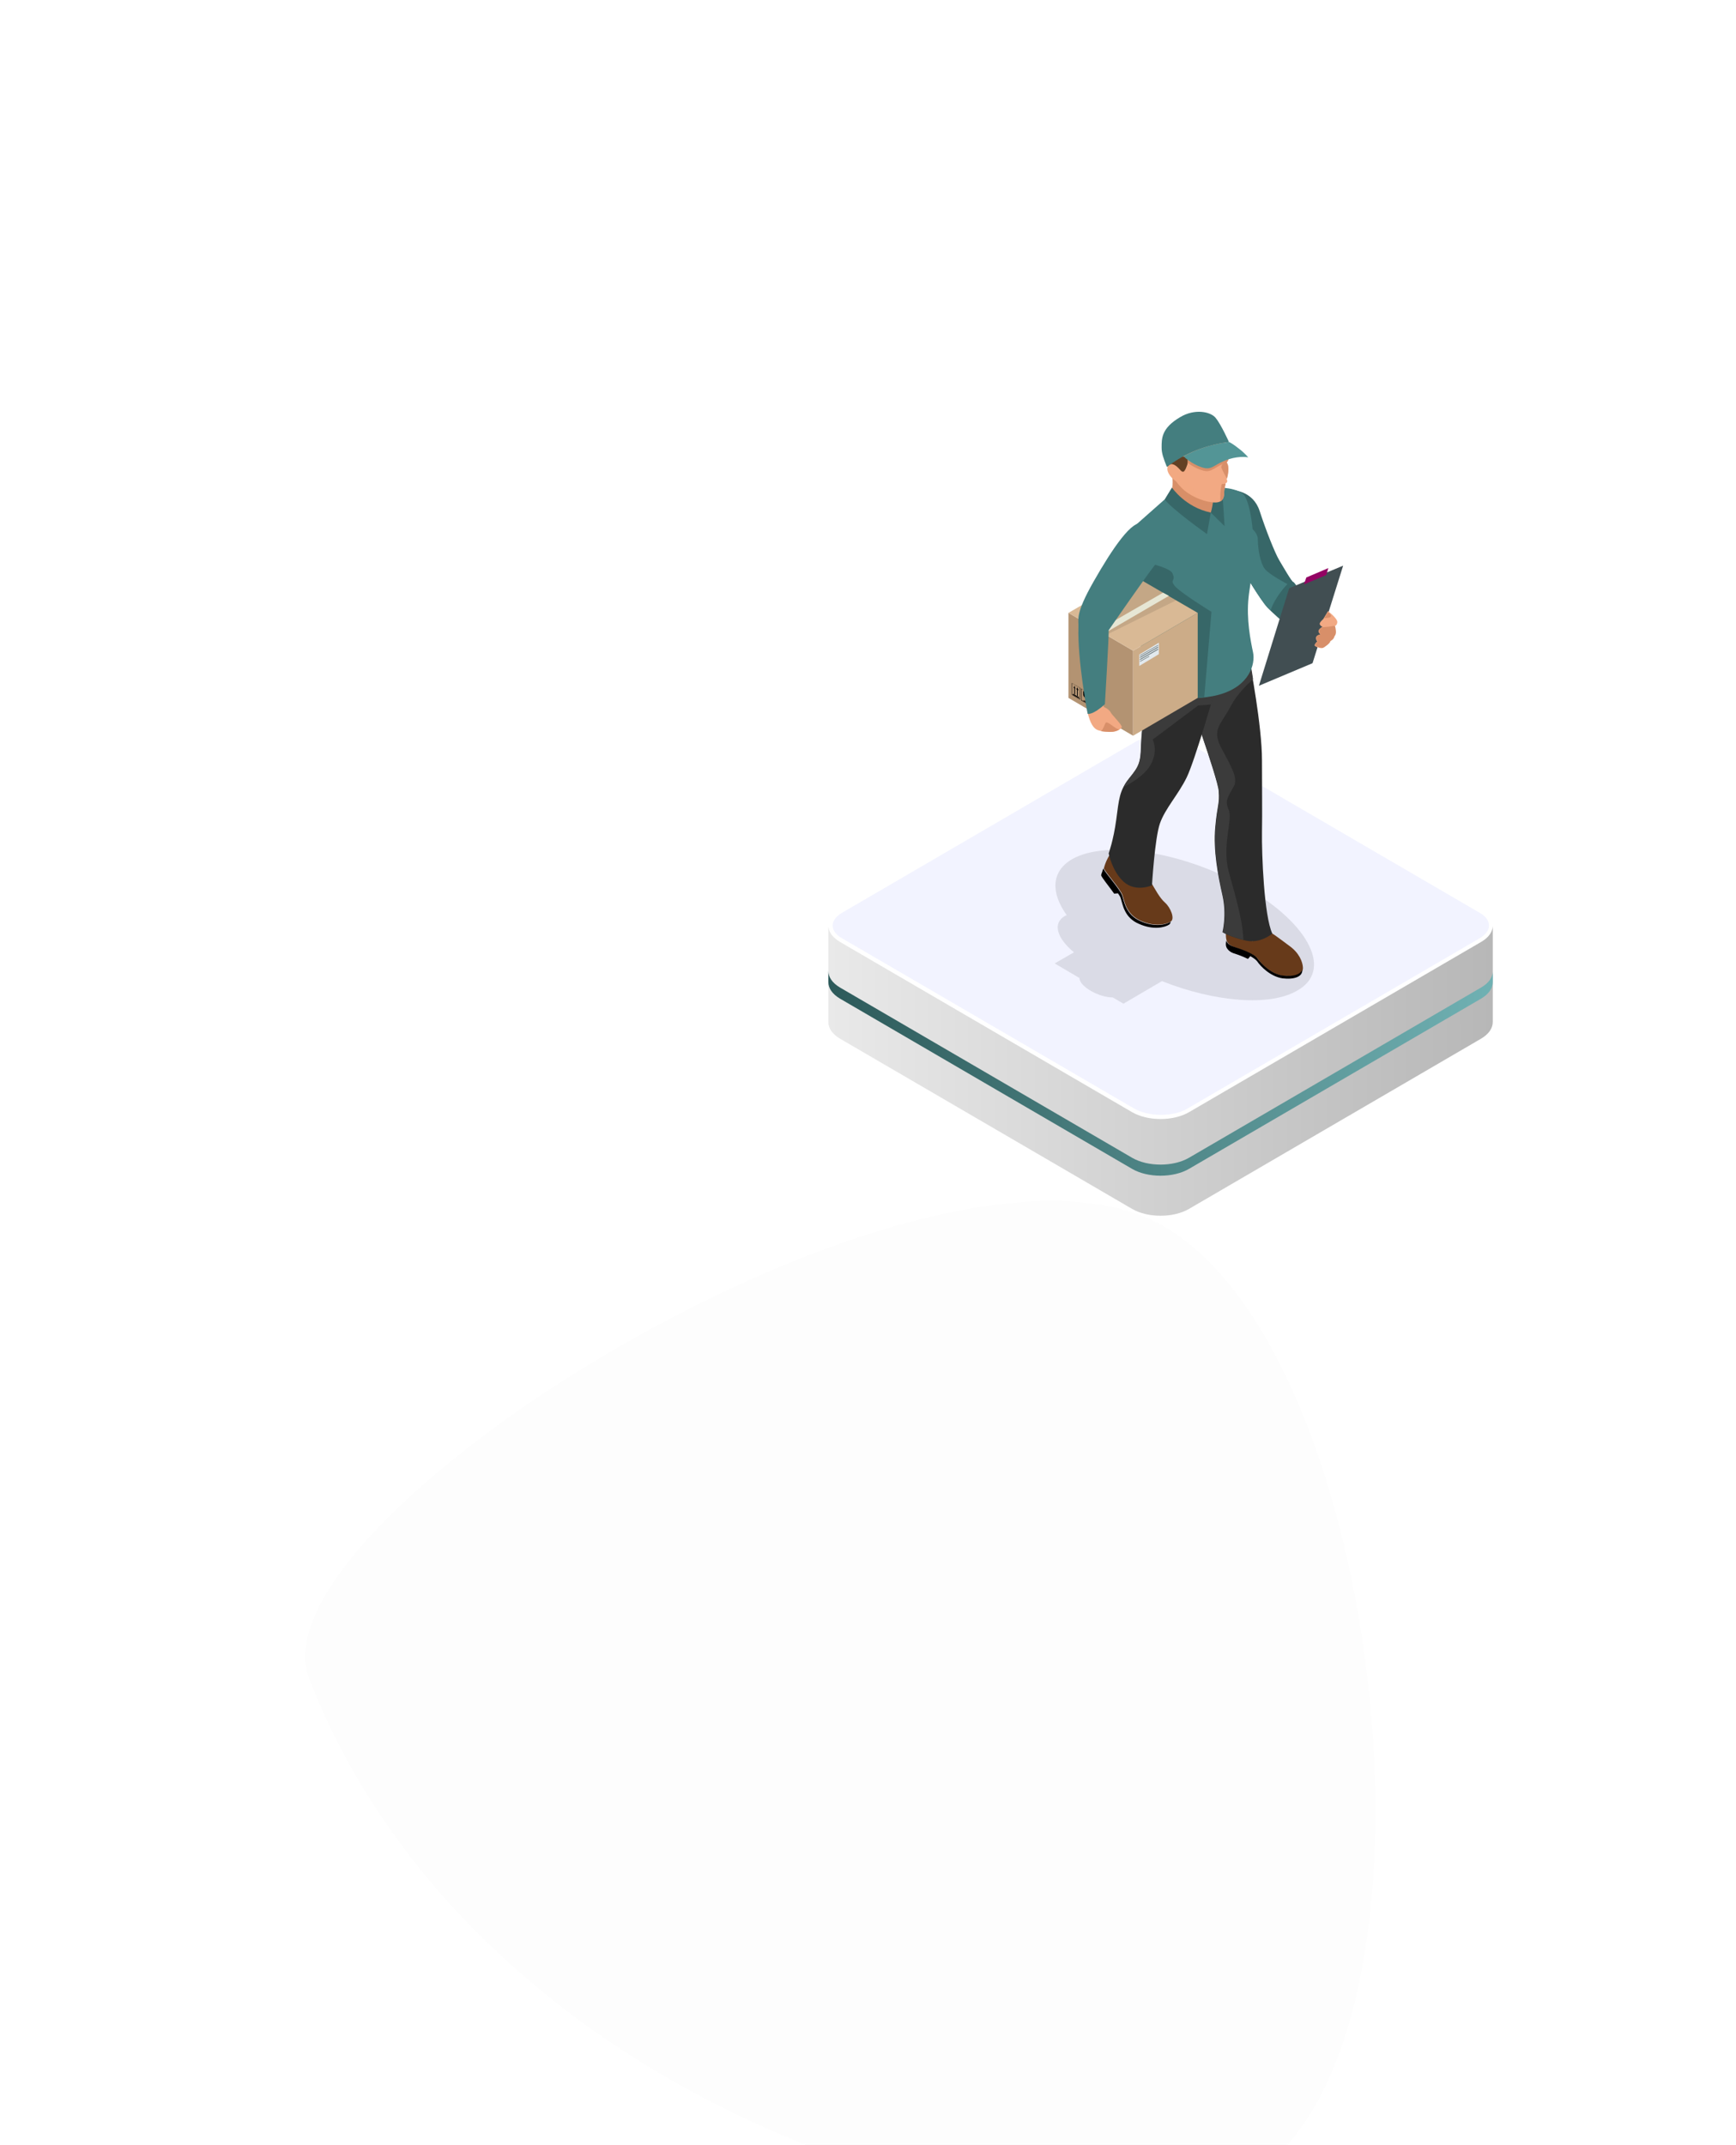 <svg width="654" height="808" viewBox="0 0 654 808" fill="none" xmlns="http://www.w3.org/2000/svg">
<g clip-path="url(#clip0_25806_16454)" filter="url(#filter0_dddd_25806_16454)">
<path d="M116.509 268.999C93.53 210.904 333.102 59.51 428.77 93.949C523.848 128.589 555.313 425.609 462.356 460.42C381.413 490.828 177.866 426.748 116.509 268.999Z" fill="#FDFDFD"/>
</g>
<path d="M316.415 342.29C310.528 345.702 310.528 351.316 316.415 354.728L426.527 418.901C432.414 422.313 442.008 422.313 447.895 418.901L558.006 354.728C563.893 351.316 563.893 345.702 558.006 342.29L447.895 278.118C442.008 274.705 432.414 274.705 426.527 278.118L316.415 342.29Z" fill="white"/>
<path d="M437.317 420.002C433.502 420.002 430.013 419.121 427.397 417.69L317.285 353.518C314.887 352.197 313.688 350.436 313.688 348.674C313.688 346.913 314.996 345.152 317.285 343.831L427.397 279.659C430.013 278.118 433.502 277.347 437.317 277.347C441.133 277.347 444.622 278.228 447.238 279.659L557.35 343.831C559.748 345.152 560.947 346.913 560.947 348.674C560.947 350.436 559.639 352.197 557.35 353.518L447.238 417.69C444.622 419.231 441.024 420.002 437.317 420.002Z" fill="#F2F3FF"/>
<path d="M316.416 354.838L426.527 419.011C432.414 422.423 442.008 422.423 447.895 419.011L558.006 354.838C560.841 353.187 562.258 351.096 562.367 348.894V384.998C562.367 387.31 560.95 389.511 558.006 391.273L447.895 455.445C442.008 458.858 432.414 458.858 426.527 455.445L316.416 391.273C313.472 389.511 312.055 387.31 312.055 384.998V348.674C312.055 350.876 313.472 353.077 316.416 354.838Z" fill="url(#paint0_linear_25806_16454)"/>
<path d="M316.416 372.01L426.527 436.183C432.414 439.595 442.008 439.595 447.895 436.183L558.006 372.01C560.841 370.359 562.258 368.268 562.367 366.066V369.919C562.367 372.23 560.95 374.432 558.006 376.193L447.895 440.366C442.008 443.778 432.414 443.778 426.527 440.366L316.416 376.193C313.472 374.432 312.055 372.23 312.055 369.919V365.736C312.055 368.047 313.472 370.249 316.416 372.01Z" fill="url(#paint1_linear_25806_16454)"/>
<path opacity="0.1" d="M470.119 334.707C446.678 320.978 416.891 316.14 403.811 323.724C396.041 328.3 395.782 336.276 401.869 344.776C401.61 344.906 401.48 344.906 401.221 345.037C396.429 347.783 398.113 353.405 404.588 358.766L397.336 362.951L406.66 368.442C406.66 369.881 408.214 371.711 410.934 373.28C413.654 374.849 416.762 375.765 419.223 375.765L423.237 378.118L437.742 369.619C457.557 377.465 478.407 379.295 488.768 373.15C501.977 365.696 493.559 348.437 470.119 334.707Z" fill="black"/>
<path d="M461.312 186.69L464.809 184.729C464.809 184.729 472.062 184.991 474.522 192.444C476.983 200.027 480.35 208.396 481.904 211.011C483.458 213.626 486.696 219.249 487.214 219.249C487.861 219.249 496.409 232.324 496.409 232.324L492.912 242.654C492.912 242.654 480.35 231.932 477.501 228.925C474.652 225.786 468.306 214.934 468.306 214.934L461.312 186.69Z" fill="#376768"/>
<path d="M468.3 214.934L464.156 198.328L469.466 197.674C469.466 197.674 473.869 199.767 473.869 203.297C473.869 206.827 474.776 212.058 476.459 214.281C478.143 216.503 485.007 220.034 485.007 220.034C485.007 220.034 480.345 224.741 478.661 229.971C478.143 229.448 477.754 229.056 477.495 228.794C474.646 225.918 468.3 214.934 468.3 214.934Z" fill="#447E7F"/>
<path d="M463.385 345.167C463.385 345.167 461.054 350.79 462.09 354.32C462.09 354.32 462.608 356.02 464.939 356.805C467.27 357.589 472.45 359.289 473.875 361.25C475.17 363.212 478.925 367.004 483.458 367.657C487.861 368.18 491.099 367.004 490.84 364.389C490.711 362.427 489.545 359.028 485.66 356.282C481.775 353.405 478.666 350.921 477.112 350.659C475.558 350.398 472.709 352.49 472.45 353.797C472.321 355.105 471.026 354.582 468.565 352.49C466.234 350.136 463.385 345.167 463.385 345.167Z" fill="#673A1A"/>
<path d="M490.712 364.911C490.324 367.003 487.345 368.049 483.331 367.526C478.927 367.003 475.172 363.081 473.747 361.119C472.452 359.158 467.272 357.458 464.811 356.674C462.61 356.02 461.962 354.582 461.962 354.32C461.833 355.235 461.703 355.889 461.962 356.674C461.962 356.674 462.48 358.374 464.811 359.158C466.106 359.55 468.308 360.335 470.121 361.25C470.38 360.989 470.768 360.596 471.027 360.204C472.193 360.858 473.1 361.512 473.618 362.165C474.913 364.127 478.668 367.919 483.201 368.572C487.604 369.095 490.842 367.919 490.583 365.304C490.712 365.173 490.712 365.042 490.712 364.911Z" fill="black"/>
<path d="M470.892 249.977C470.892 249.977 475.425 273.251 475.425 286.458C475.425 299.795 475.554 305.025 475.425 313.394C475.295 321.762 476.202 345.037 479.31 351.705C479.31 351.705 474.907 355.628 469.208 354.32C463.51 353.013 460.531 351.182 460.531 351.182C460.531 351.182 462.215 344.775 460.531 337.322C458.848 329.869 457.035 320.454 457.812 311.694C458.589 302.933 459.495 303.064 459.107 297.964C458.718 292.865 446.156 258.084 446.156 258.084L470.892 249.977Z" fill="#2B2B2B"/>
<path d="M446.289 258.084L471.025 249.846C471.025 249.846 471.543 252.2 472.061 255.861C469.73 257.953 465.974 261.614 463.643 266.06C460.017 272.99 456.52 274.559 459.887 281.358C463.384 288.158 466.622 292.865 464.809 296.265C462.995 299.664 461.182 301.495 462.866 305.025C464.55 308.687 460.276 318.232 462.866 328.3C464.809 335.622 468.046 345.56 468.435 354.059C463.384 352.882 460.664 351.182 460.664 351.182C460.664 351.182 462.348 344.775 460.664 337.322C458.981 329.869 457.168 320.455 457.945 311.694C458.722 302.933 459.628 303.064 459.24 297.964C458.722 292.865 446.289 258.084 446.289 258.084Z" fill="#3B3B3B"/>
<path d="M429.199 330.915C430.105 330 432.048 329.738 433.602 332.353C435.156 334.968 436.839 338.237 438.912 340.068C440.984 341.898 442.667 346.083 441.113 347.129C439.559 348.175 435.285 349.352 429.717 346.867C424.148 344.383 423.63 339.414 422.853 337.191C422.076 334.838 416.248 328.431 415.859 327.123C415.859 327.123 417.025 322.023 420.133 319.931C420.133 319.931 420.91 326.208 421.817 328.3C422.594 330.523 426.997 333.138 429.199 330.915Z" fill="#673A1A"/>
<path d="M440.981 347.259C439.427 348.306 435.153 349.482 429.584 346.998C424.015 344.514 423.497 339.545 422.72 337.322C421.943 334.968 416.115 328.561 415.727 327.254C415.727 327.254 415.727 327.254 415.727 327.123C415.468 327.646 415.338 327.908 415.338 328.169C414.95 329.084 414.82 329.738 414.82 329.738C415.079 330.653 417.799 333.922 419.742 336.668L421.166 336.537C421.684 337.322 422.073 337.845 422.202 338.368C422.979 340.722 423.497 345.69 429.066 348.044C434.635 350.528 438.909 349.352 440.463 348.305C440.851 348.044 440.981 347.652 440.981 347.129C441.11 347.129 440.981 347.259 440.981 347.259Z" fill="black"/>
<path d="M457.556 260.699C457.556 260.699 450.174 286.458 447.066 292.865C443.958 299.272 438.907 304.633 436.964 310.255C435.022 315.878 433.986 333.53 433.986 333.53C433.986 333.53 427.899 336.276 423.366 332.223C418.963 328.3 417.668 321.5 417.668 321.5C417.668 321.5 419.481 316.532 420.517 308.817C421.553 301.103 421.683 297.834 425.309 293.388C428.935 288.942 429.712 287.504 429.842 280.705C430.101 273.774 431.396 265.014 432.95 260.437C434.504 255.469 457.556 260.699 457.556 260.699Z" fill="#2B2B2B"/>
<path d="M425.439 293.126C429.065 288.68 429.843 287.242 429.972 280.443C430.231 273.513 431.526 264.752 433.08 260.176C434.634 255.599 457.686 260.699 457.686 260.699C457.686 260.699 457.168 262.529 456.262 265.406L451.341 265.798L434.246 278.612C434.246 278.612 436.706 283.319 432.951 288.942C430.749 292.211 426.605 294.826 423.367 296.395C423.756 295.349 424.533 294.303 425.439 293.126Z" fill="#3B3B3B"/>
<path d="M428.289 197.413L438.779 188.129L457.428 183.683C457.428 183.683 464.162 183.291 467.918 185.775C471.673 188.26 472.968 206.565 472.062 212.711C471.285 218.857 470.378 224.348 470.378 225.002C469.472 233.24 471.155 241.477 472.062 245.792C472.968 250.107 470.767 258.606 459.111 261.745C447.456 264.883 432.044 261.483 432.044 261.483L425.828 212.711L428.289 197.413Z" fill="#447E7F"/>
<path d="M441.628 215.849C443.182 219.249 440.592 218.072 442.405 220.557C444.218 223.041 456.392 230.494 456.392 230.494L453.672 262.66C443.182 263.837 432.044 261.352 432.044 261.352L425.828 212.58L426.087 210.488C430.49 211.404 440.592 213.757 441.628 215.849Z" fill="#376768"/>
<path d="M441.63 179.107C441.63 179.107 442.148 183.553 441.112 185.906C439.947 188.26 444.091 190.744 449.142 192.967C454.192 195.19 455.358 194.013 456.135 193.098C457.689 191.136 457.43 185.252 457.43 185.252L441.63 179.107Z" fill="#D88F69"/>
<path opacity="0.15" d="M458.34 190.483C457.822 187.868 457.304 185.122 457.304 185.122L441.634 179.107C441.634 179.107 442.152 183.553 441.116 185.906C440.727 186.821 440.986 188.391 441.764 190.09L444.224 192.182C444.224 192.182 444.095 186.429 447.073 187.606C449.793 188.652 454.196 190.744 458.34 190.483Z" fill="#D88F69"/>
<path d="M456.137 193.098L461.317 198.198C461.317 198.198 460.799 189.045 460.41 184.86L457.82 183.553C457.691 183.684 456.914 191.006 456.137 193.098Z" fill="#376768"/>
<path d="M443.312 159.885C446.809 157.532 452.507 157.793 456.392 160.408C460.407 163.154 461.443 166.423 461.702 167.861C462.09 169.3 462.479 170.607 462.867 171.653C463.256 172.83 462.09 174.138 462.09 174.138C463.385 175.707 462.349 179.499 462.09 180.414C462.22 180.806 462.349 181.068 462.349 181.199C462.349 181.722 461.961 181.983 461.702 182.114C461.443 183.291 461.184 184.729 461.184 185.383C461.184 186.298 461.313 189.306 457.817 189.306C454.32 189.306 449.269 187.344 446.161 184.729C443.053 182.114 439.686 177.014 438.779 171.915C437.743 166.815 439.815 162.239 443.312 159.885Z" fill="#F2A983"/>
<path d="M462.998 171.654C462.609 170.477 462.221 169.3 461.832 167.862V167.731C459.113 168.123 452.637 169.169 446.032 172.83C445.903 172.83 445.903 172.961 445.773 172.961C446.421 173.746 450.047 176.622 453.803 177.407C456.652 177.93 457.559 175.838 462.221 174.138C462.48 173.746 463.257 172.569 462.998 171.654Z" fill="#D88F69"/>
<path d="M462.224 180.415C461.706 179.238 460.541 177.407 460.152 176.23C459.764 174.661 462.742 173.092 462.742 173.092C462.483 173.746 462.095 174.269 462.095 174.269C463.39 175.838 462.483 179.499 462.224 180.415Z" fill="#D88F69"/>
<path opacity="0.15" d="M443.32 159.885C446.817 157.532 452.515 157.793 456.4 160.408C459.509 162.5 460.804 165.116 461.451 166.685C460.933 167.861 460.156 168.908 459.12 169.038C455.623 169.823 452.386 168.646 450.702 169.169C449.407 169.561 448.76 172.046 448.501 174.399C448.371 176.753 446.946 177.537 447.335 180.022C447.724 182.245 450.832 185.514 451.738 187.867C449.666 187.083 447.594 185.906 446.04 184.598C442.932 181.983 439.565 176.884 438.658 171.784C437.752 166.815 439.824 162.239 443.32 159.885Z" fill="#F2A983"/>
<path d="M447.33 174.923C446.941 175.969 446.553 177.276 445.905 177.668C445.517 177.93 444.74 177.276 444.61 177.015C444.092 176.492 440.855 172.569 440.596 177.407C439.819 175.707 439.171 173.876 438.782 172.046C438.653 171.261 438.523 170.477 438.523 169.823C441.632 171.392 445.387 172.046 447.459 172.177C447.33 173.353 447.459 174.4 447.33 174.923Z" fill="#634024"/>
<path d="M459.764 188.914C459.505 184.599 460.282 182.376 460.282 182.376C460.282 182.245 461.188 182.376 461.706 182.245C461.447 183.422 461.188 184.86 461.188 185.514C461.188 186.168 461.188 188.129 459.764 188.914Z" fill="#D88F69"/>
<path d="M444.741 181.329C444.353 181.591 443.317 181.983 441.374 179.891C439.431 177.799 439.431 175.837 440.467 175.184C441.374 174.53 442.28 174.922 442.799 175.707C443.317 176.491 444.741 181.329 444.741 181.329Z" fill="#F2A983"/>
<path opacity="0.15" d="M444.741 181.329C444.353 181.591 443.317 181.983 441.374 179.891C439.431 177.799 439.431 175.837 440.467 175.184C441.374 174.53 442.28 174.922 442.799 175.707C443.317 176.491 444.741 181.329 444.741 181.329Z" fill="#F2A983"/>
<path d="M439.56 175.838C439.56 175.838 443.445 173.092 446.035 171.784C454.583 167.208 463.001 166.554 463.001 166.554C463.001 166.554 460.022 159.886 457.95 157.401C456.007 155.048 450.05 153.871 444.611 157.14C437.488 161.324 437.617 165.247 437.617 168.646C437.617 170.738 438.265 172.569 439.56 175.838Z" fill="#447E7F"/>
<path d="M463.131 166.554C463.131 166.554 454.713 167.077 446.165 171.784C446.036 171.784 446.036 171.915 445.906 171.915C446.554 172.7 450.18 175.576 453.936 176.361C456.914 176.884 457.691 174.661 463.001 172.961C467.275 171.654 470.253 172.307 470.253 172.307C470.253 172.307 468.699 170.477 466.757 169.038C464.685 167.339 463.131 166.554 463.131 166.554Z" fill="#539596"/>
<path d="M441.501 183.683C441.501 183.683 446.552 191.136 456.135 193.097L454.711 201.204C454.711 201.204 441.242 191.659 438.781 188.129L441.501 183.683Z" fill="#376768"/>
<path d="M402.516 262.921L426.863 277.174V245.139L402.516 230.886V262.921Z" fill="#B39372"/>
<path d="M426.867 245.139V277.174L451.214 262.921V230.886L426.867 245.139Z" fill="#CCAC88"/>
<path d="M402.516 230.886L426.863 245.138L451.21 230.886L426.863 216.764L402.516 230.886Z" fill="#D9B995"/>
<path d="M415.858 238.731L440.335 224.479L438.133 223.302L413.656 237.424L415.858 238.731Z" fill="#FFFFEB"/>
<path opacity="0.1" d="M406.922 233.501L416.635 239.254L443.054 226.179L426.866 216.764L406.922 233.501Z" fill="black"/>
<path d="M415.858 249.976V238.731L413.656 237.424V248.669L415.858 249.976Z" fill="#E6CFB5"/>
<path d="M436.577 246.446L429.195 250.891V246.577L436.577 242.131V246.446Z" fill="#E2E9ED"/>
<path d="M436.317 243.177L429.453 247.1V246.838L436.317 242.915V243.177Z" fill="#758286"/>
<path d="M436.317 243.962L429.453 247.884V247.492L436.317 243.569V243.962Z" fill="#758286"/>
<path d="M436.317 244.746L429.453 248.668V248.276L436.317 244.353V244.746Z" fill="#758286"/>
<path d="M432.95 247.1L429.453 249.061V249.323L432.95 247.361V247.1Z" fill="#758286"/>
<path d="M412.619 263.052L412.489 262.921L412.619 263.052C412.101 262.791 411.712 262.791 411.453 263.052H411.583C411.712 263.052 411.842 263.314 411.842 263.444C411.842 263.314 411.971 263.314 412.101 263.314C412.23 263.314 412.36 263.575 412.36 263.706C412.36 263.575 412.489 263.575 412.619 263.575C412.748 263.575 412.878 263.837 412.878 263.967C412.878 263.837 413.007 263.837 413.137 263.837C413.266 263.837 413.396 264.098 413.396 264.229C413.396 264.098 413.525 264.098 413.655 264.098L413.784 264.229C413.396 263.837 413.007 263.314 412.619 263.052Z" fill="black"/>
<path d="M412.492 265.929L412.622 266.06V263.706H412.492V265.929Z" fill="black"/>
<path d="M412.232 266.191C412.103 266.06 411.973 265.929 411.973 265.798H411.844C411.844 265.929 412.103 266.321 412.232 266.191C412.491 266.452 412.621 266.321 412.621 266.06H412.491C412.491 266.321 412.362 266.321 412.232 266.191Z" fill="black"/>
<path d="M408.078 260.307V261.614C408.078 262.137 408.467 262.66 408.855 262.922C409.244 263.183 409.632 262.922 409.632 262.53V261.222L408.078 260.307Z" fill="black"/>
<path d="M408.985 264.229V263.053H408.855V264.099L408.596 263.968L408.078 263.837V263.968L409.632 264.883V264.753L409.114 264.36L408.985 264.229Z" fill="black"/>
<path d="M404.195 261.353V261.745L406.526 263.052V262.66L404.195 261.353Z" fill="black"/>
<path d="M405.751 262.137L406.01 262.268V260.045H406.269L405.881 258.999L405.492 259.653L405.751 259.784V262.137Z" fill="black"/>
<path d="M404.712 261.483L404.971 261.745V259.391L405.101 259.522L404.842 258.345L404.453 259.13L404.712 259.26V261.483Z" fill="black"/>
<path d="M414.038 267.76L410.93 265.929V261.483L414.038 263.314V267.76ZM411.059 265.929L413.908 267.629V263.445L411.059 261.745V265.929Z" fill="black"/>
<path d="M410.405 265.667L407.297 263.836V259.39L410.405 261.221V265.667ZM407.426 263.705L410.276 265.405V261.221L407.426 259.521V263.705Z" fill="black"/>
<path d="M406.913 263.576L403.805 261.745V257.299L406.913 259.13V263.576ZM403.934 261.614L406.783 263.314V259.13L403.934 257.43V261.614Z" fill="black"/>
<path d="M413.654 275.082C412.1 274.559 410.676 272.728 409.64 268.021C408.604 263.314 415.338 264.621 415.338 264.621L415.856 266.321C415.856 266.321 417.928 267.237 418.446 268.413C418.964 269.459 422.979 273.251 422.59 274.036C422.331 274.559 420.648 275.866 418.058 275.736C415.597 275.605 414.949 275.474 413.654 275.082Z" fill="#F2A983"/>
<path d="M430.62 197.413C426.865 195.059 418.965 206.827 411.972 219.118C404.978 231.409 406.403 233.24 406.273 236.116C405.885 248.669 409.64 268.544 409.77 268.936C409.77 268.936 411.713 269.459 416.245 265.275C416.245 265.275 417.799 239.516 417.67 237.424C417.67 237.424 433.081 215.065 435.542 212.319C438.002 209.704 435.93 200.682 430.62 197.413Z" fill="#447E7F"/>
<path d="M416.504 272.336C417.022 271.552 419.224 273.644 420.389 274.297C420.778 274.559 421.296 274.69 421.684 274.82C420.907 275.343 419.612 275.736 418.058 275.736C416.374 275.605 415.597 275.605 414.82 275.474C415.727 274.428 416.115 272.99 416.504 272.336Z" fill="#D88F69"/>
<path d="M474.266 258.345L494.469 249.845L505.995 213.103L485.662 221.602L474.266 258.345Z" fill="#414E52"/>
<path d="M491.227 220.164L492.133 217.549L500.421 214.018L499.644 216.633L491.227 220.164Z" fill="#930363"/>
<path d="M498.485 233.241C498.485 233.241 496.93 234.548 497.189 235.202C497.578 235.986 498.226 236.117 498.226 236.117C498.226 236.117 497.189 236.64 496.801 237.425C496.412 238.209 497.448 238.994 497.448 238.994C497.448 238.994 495.765 239.255 495.765 240.301C495.765 241.347 496.283 241.609 496.283 241.609C496.283 241.609 495.376 242.393 495.247 243.047C495.117 243.57 497.707 244.486 498.355 244.093C499.003 243.701 500.945 242.394 500.945 241.609C500.945 241.609 502.24 241.086 502.499 239.778C502.499 239.778 503.147 239.125 503.017 237.817C502.888 236.379 502.629 235.856 502.629 235.856C502.629 235.856 503.665 235.856 503.794 234.417C503.924 232.979 500.298 230.233 500.298 230.233L498.485 233.241Z" fill="#F2A983"/>
<path d="M501.202 232.456C500.814 232.717 499.907 232.848 498.871 232.848L500.296 230.625C500.943 231.018 501.85 231.933 501.202 232.456Z" fill="#D88F69"/>
<path d="M495.893 240.301C495.893 239.255 497.577 238.994 497.577 238.994C497.577 238.994 496.541 238.078 496.929 237.425C497.188 236.902 497.836 236.509 498.095 236.248C500.296 236.248 502.887 235.725 502.887 235.725C502.887 235.725 503.146 236.248 503.275 237.686C503.405 239.124 502.757 239.647 502.757 239.647C502.498 240.955 501.203 241.478 501.203 241.478C501.203 242.263 499.26 243.57 498.613 243.962C497.965 244.355 495.375 243.439 495.505 242.916C495.634 242.393 496.541 241.478 496.541 241.478C496.541 241.478 495.893 241.347 495.893 240.301Z" fill="#D88F69"/>
<defs>
<filter id="filter0_dddd_25806_16454" x="-60.193" y="-6.878" width="811.469" height="865.515" filterUnits="userSpaceOnUse" color-interpolation-filters="sRGB">
<feFlood flood-opacity="0" result="BackgroundImageFix"/>
<feColorMatrix in="SourceAlpha" type="matrix" values="0 0 0 0 0 0 0 0 0 0 0 0 0 0 0 0 0 0 127 0" result="hardAlpha"/>
<feOffset dy="9.825"/>
<feGaussianBlur stdDeviation="8.351"/>
<feColorMatrix type="matrix" values="0 0 0 0 0 0 0 0 0 0 0 0 0 0 0 0 0 0 0.017 0"/>
<feBlend mode="normal" in2="BackgroundImageFix" result="effect1_dropShadow_25806_16454"/>
<feColorMatrix in="SourceAlpha" type="matrix" values="0 0 0 0 0 0 0 0 0 0 0 0 0 0 0 0 0 0 127 0" result="hardAlpha"/>
<feOffset dy="43.23"/>
<feGaussianBlur stdDeviation="17.292"/>
<feColorMatrix type="matrix" values="0 0 0 0 0 0 0 0 0 0 0 0 0 0 0 0 0 0 0.027 0"/>
<feBlend mode="normal" in2="effect1_dropShadow_25806_16454" result="effect2_dropShadow_25806_16454"/>
<feColorMatrix in="SourceAlpha" type="matrix" values="0 0 0 0 0 0 0 0 0 0 0 0 0 0 0 0 0 0 127 0" result="hardAlpha"/>
<feOffset dy="106.111"/>
<feGaussianBlur stdDeviation="34.486"/>
<feColorMatrix type="matrix" values="0 0 0 0 0 0 0 0 0 0 0 0 0 0 0 0 0 0 0.035 0"/>
<feBlend mode="normal" in2="effect2_dropShadow_25806_16454" result="effect3_dropShadow_25806_16454"/>
<feColorMatrix in="SourceAlpha" type="matrix" values="0 0 0 0 0 0 0 0 0 0 0 0 0 0 0 0 0 0 127 0" result="hardAlpha"/>
<feOffset dy="204.362"/>
<feGaussianBlur stdDeviation="67.597"/>
<feColorMatrix type="matrix" values="0 0 0 0 0 0 0 0 0 0 0 0 0 0 0 0 0 0 0.043 0"/>
<feBlend mode="normal" in2="effect3_dropShadow_25806_16454" result="effect4_dropShadow_25806_16454"/>
<feBlend mode="normal" in="SourceGraphic" in2="effect4_dropShadow_25806_16454" result="shape"/>
</filter>
<linearGradient id="paint0_linear_25806_16454" x1="312.042" y1="403.256" x2="562.534" y2="403.256" gradientUnits="userSpaceOnUse">
<stop stop-color="#E9E9E9"/>
<stop offset="1" stop-color="#B7B7B7"/>
</linearGradient>
<linearGradient id="paint1_linear_25806_16454" x1="562.534" y1="404.351" x2="312.042" y2="404.351" gradientUnits="userSpaceOnUse">
<stop stop-color="#70B1B3"/>
<stop offset="1" stop-color="#2D5A5A"/>
</linearGradient>
<clipPath id="clip0_25806_16454">
<rect width="371.538" height="420" fill="white" transform="translate(75 333.147) rotate(-63.724)"/>
</clipPath>
</defs>
</svg>
